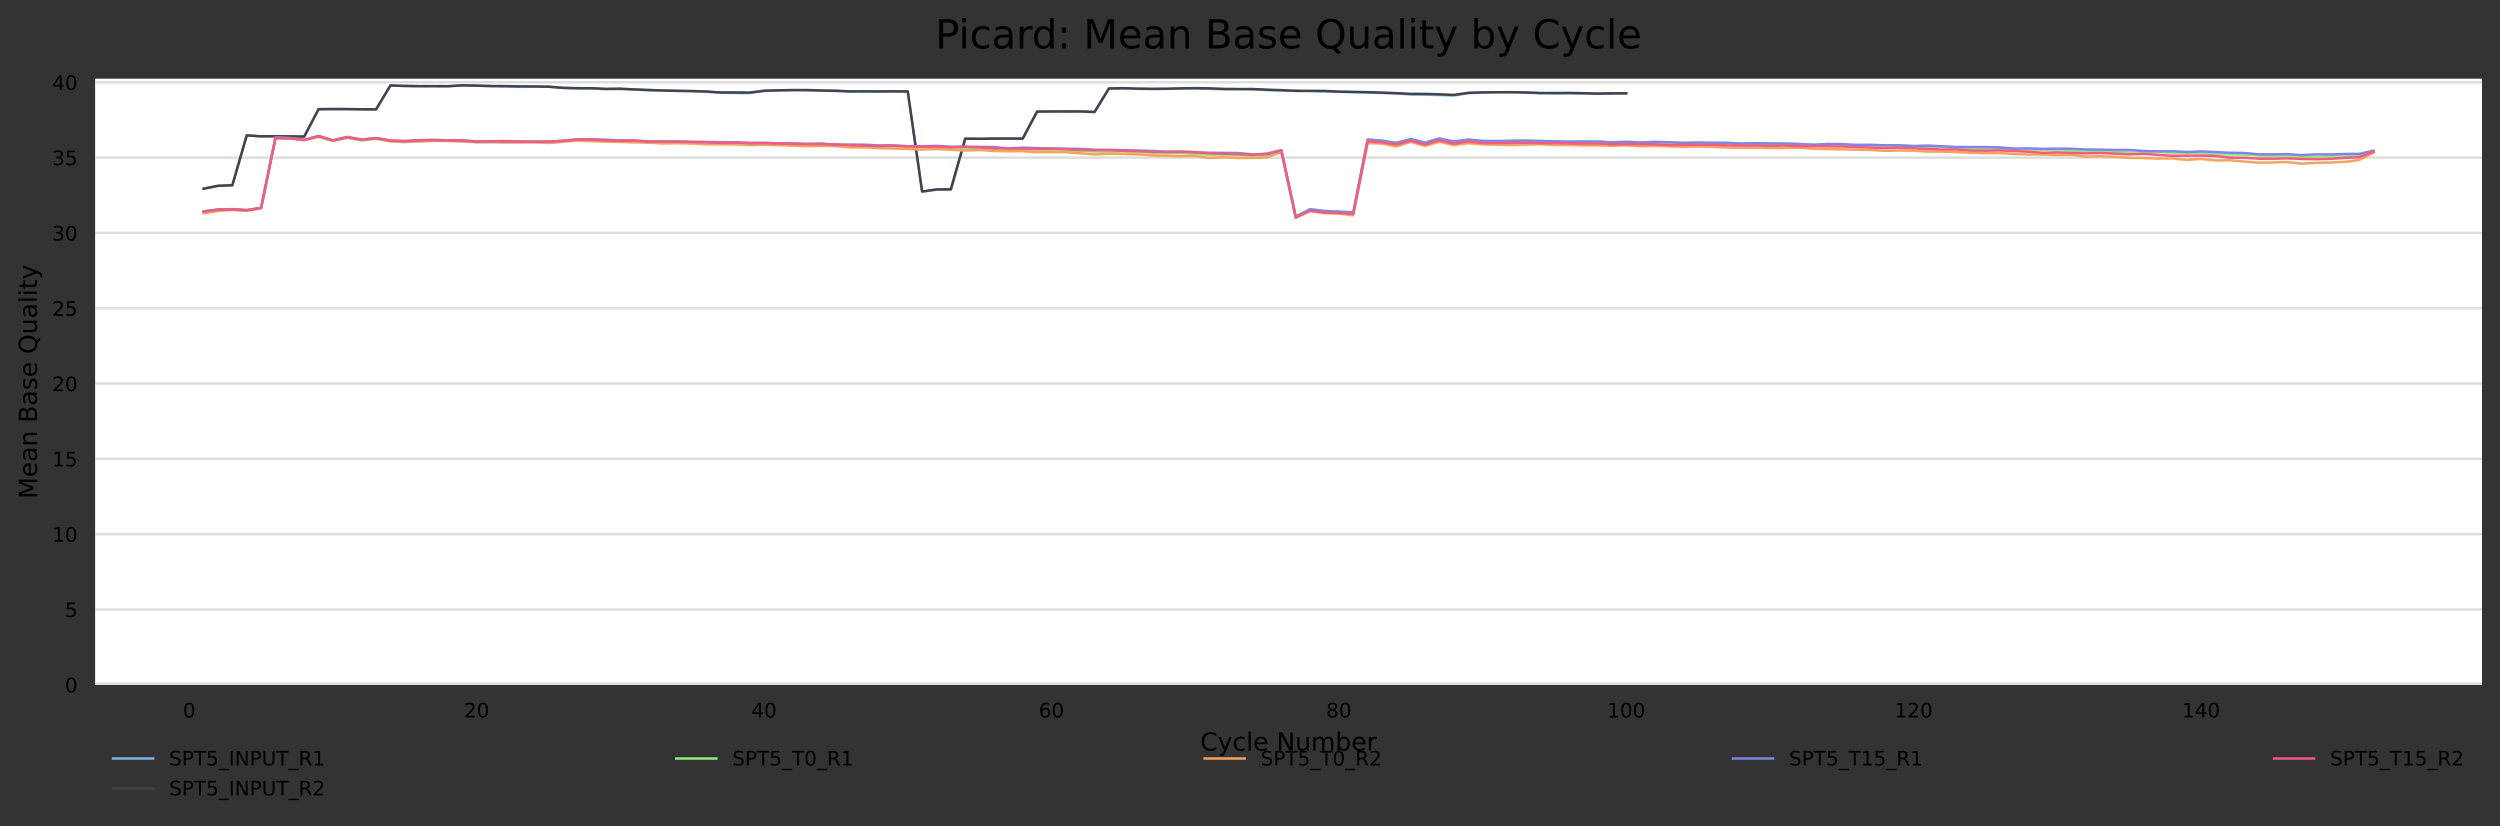 <?xml version="1.0" encoding="utf-8" standalone="no"?>
<!DOCTYPE svg PUBLIC "-//W3C//DTD SVG 1.1//EN"
  "http://www.w3.org/Graphics/SVG/1.1/DTD/svg11.dtd">
<!-- Created with matplotlib (https://matplotlib.org/) -->
<svg height="330.542pt" version="1.1" viewBox="0 0 1000.318 330.542" width="1000.318pt" xmlns="http://www.w3.org/2000/svg" xmlns:xlink="http://www.w3.org/1999/xlink">
 <rect x="0" y="0" width="1000.318" height="330.542" fill="#333333" stroke="none"/>
 <defs>
  <style type="text/css">*{stroke-linecap:butt;stroke-linejoin:round;}</style>
 </defs>
 <g id="figure_1">
  <g id="axes_1">
   <g id="patch_1">
    <path d="M 38.058 273.99 
L 993.118 273.99 
L 993.118 31.483 
L 38.058 31.483 
z
" style="fill:#ffffff;"/>
   </g>
   <g id="matplotlib.axis_1">
    <g id="xtick_1">
     <g id="text_1">
      <!-- 0 -->
      <g transform="translate(73.175 287.069)scale(0.08 -0.08)">
       <defs>
        <path d="M 31.781 66.406 
Q 24.172 66.406 20.328 58.906 
Q 16.5 51.422 16.5 36.375 
Q 16.5 21.391 20.328 13.891 
Q 24.172 6.391 31.781 6.391 
Q 39.453 6.391 43.281 13.891 
Q 47.125 21.391 47.125 36.375 
Q 47.125 51.422 43.281 58.906 
Q 39.453 66.406 31.781 66.406 
z
M 31.781 74.219 
Q 44.047 74.219 50.516 64.516 
Q 56.984 54.828 56.984 36.375 
Q 56.984 17.969 50.516 8.266 
Q 44.047 -1.422 31.781 -1.422 
Q 19.531 -1.422 13.062 8.266 
Q 6.594 17.969 6.594 36.375 
Q 6.594 54.828 13.062 64.516 
Q 19.531 74.219 31.781 74.219 
z
" id="DejaVuSans-48"/>
       </defs>
       <use xlink:href="#DejaVuSans-48"/>
      </g>
     </g>
    </g>
    <g id="xtick_2">
     <g id="text_2">
      <!-- 20 -->
      <g transform="translate(185.628 287.069)scale(0.08 -0.08)">
       <defs>
        <path d="M 19.188 8.297 
L 53.609 8.297 
L 53.609 0 
L 7.328 0 
L 7.328 8.297 
Q 12.938 14.109 22.625 23.891 
Q 32.328 33.688 34.812 36.531 
Q 39.547 41.844 41.422 45.531 
Q 43.312 49.219 43.312 52.781 
Q 43.312 58.594 39.234 62.25 
Q 35.156 65.922 28.609 65.922 
Q 23.969 65.922 18.812 64.312 
Q 13.672 62.703 7.812 59.422 
L 7.812 69.391 
Q 13.766 71.781 18.938 73 
Q 24.125 74.219 28.422 74.219 
Q 39.75 74.219 46.484 68.547 
Q 53.219 62.891 53.219 53.422 
Q 53.219 48.922 51.531 44.891 
Q 49.859 40.875 45.406 35.406 
Q 44.188 33.984 37.641 27.219 
Q 31.109 20.453 19.188 8.297 
z
" id="DejaVuSans-50"/>
       </defs>
       <use xlink:href="#DejaVuSans-50"/>
       <use x="63.623" xlink:href="#DejaVuSans-48"/>
      </g>
     </g>
    </g>
    <g id="xtick_3">
     <g id="text_3">
      <!-- 40 -->
      <g transform="translate(300.626 287.069)scale(0.08 -0.08)">
       <defs>
        <path d="M 37.797 64.312 
L 12.891 25.391 
L 37.797 25.391 
z
M 35.203 72.906 
L 47.609 72.906 
L 47.609 25.391 
L 58.016 25.391 
L 58.016 17.188 
L 47.609 17.188 
L 47.609 0 
L 37.797 0 
L 37.797 17.188 
L 4.891 17.188 
L 4.891 26.703 
z
" id="DejaVuSans-52"/>
       </defs>
       <use xlink:href="#DejaVuSans-52"/>
       <use x="63.623" xlink:href="#DejaVuSans-48"/>
      </g>
     </g>
    </g>
    <g id="xtick_4">
     <g id="text_4">
      <!-- 60 -->
      <g transform="translate(415.625 287.069)scale(0.08 -0.08)">
       <defs>
        <path d="M 33.016 40.375 
Q 26.375 40.375 22.484 35.828 
Q 18.609 31.297 18.609 23.391 
Q 18.609 15.531 22.484 10.953 
Q 26.375 6.391 33.016 6.391 
Q 39.656 6.391 43.531 10.953 
Q 47.406 15.531 47.406 23.391 
Q 47.406 31.297 43.531 35.828 
Q 39.656 40.375 33.016 40.375 
z
M 52.594 71.297 
L 52.594 62.312 
Q 48.875 64.062 45.094 64.984 
Q 41.312 65.922 37.594 65.922 
Q 27.828 65.922 22.672 59.328 
Q 17.531 52.734 16.797 39.406 
Q 19.672 43.656 24.016 45.922 
Q 28.375 48.188 33.594 48.188 
Q 44.578 48.188 50.953 41.516 
Q 57.328 34.859 57.328 23.391 
Q 57.328 12.156 50.688 5.359 
Q 44.047 -1.422 33.016 -1.422 
Q 20.359 -1.422 13.672 8.266 
Q 6.984 17.969 6.984 36.375 
Q 6.984 53.656 15.188 63.938 
Q 23.391 74.219 37.203 74.219 
Q 40.922 74.219 44.703 73.484 
Q 48.484 72.75 52.594 71.297 
z
" id="DejaVuSans-54"/>
       </defs>
       <use xlink:href="#DejaVuSans-54"/>
       <use x="63.623" xlink:href="#DejaVuSans-48"/>
      </g>
     </g>
    </g>
    <g id="xtick_5">
     <g id="text_5">
      <!-- 80 -->
      <g transform="translate(530.623 287.069)scale(0.08 -0.08)">
       <defs>
        <path d="M 31.781 34.625 
Q 24.75 34.625 20.719 30.859 
Q 16.703 27.094 16.703 20.516 
Q 16.703 13.922 20.719 10.156 
Q 24.75 6.391 31.781 6.391 
Q 38.812 6.391 42.859 10.172 
Q 46.922 13.969 46.922 20.516 
Q 46.922 27.094 42.891 30.859 
Q 38.875 34.625 31.781 34.625 
z
M 21.922 38.812 
Q 15.578 40.375 12.031 44.719 
Q 8.5 49.078 8.5 55.328 
Q 8.5 64.062 14.719 69.141 
Q 20.953 74.219 31.781 74.219 
Q 42.672 74.219 48.875 69.141 
Q 55.078 64.062 55.078 55.328 
Q 55.078 49.078 51.531 44.719 
Q 48 40.375 41.703 38.812 
Q 48.828 37.156 52.797 32.312 
Q 56.781 27.484 56.781 20.516 
Q 56.781 9.906 50.312 4.234 
Q 43.844 -1.422 31.781 -1.422 
Q 19.734 -1.422 13.25 4.234 
Q 6.781 9.906 6.781 20.516 
Q 6.781 27.484 10.781 32.312 
Q 14.797 37.156 21.922 38.812 
z
M 18.312 54.391 
Q 18.312 48.734 21.844 45.562 
Q 25.391 42.391 31.781 42.391 
Q 38.141 42.391 41.719 45.562 
Q 45.312 48.734 45.312 54.391 
Q 45.312 60.062 41.719 63.234 
Q 38.141 66.406 31.781 66.406 
Q 25.391 66.406 21.844 63.234 
Q 18.312 60.062 18.312 54.391 
z
" id="DejaVuSans-56"/>
       </defs>
       <use xlink:href="#DejaVuSans-56"/>
       <use x="63.623" xlink:href="#DejaVuSans-48"/>
      </g>
     </g>
    </g>
    <g id="xtick_6">
     <g id="text_6">
      <!-- 100 -->
      <g transform="translate(643.076 287.069)scale(0.08 -0.08)">
       <defs>
        <path d="M 12.406 8.297 
L 28.516 8.297 
L 28.516 63.922 
L 10.984 60.406 
L 10.984 69.391 
L 28.422 72.906 
L 38.281 72.906 
L 38.281 8.297 
L 54.391 8.297 
L 54.391 0 
L 12.406 0 
z
" id="DejaVuSans-49"/>
       </defs>
       <use xlink:href="#DejaVuSans-49"/>
       <use x="63.623" xlink:href="#DejaVuSans-48"/>
       <use x="127.246" xlink:href="#DejaVuSans-48"/>
      </g>
     </g>
    </g>
    <g id="xtick_7">
     <g id="text_7">
      <!-- 120 -->
      <g transform="translate(758.074 287.069)scale(0.08 -0.08)">
       <use xlink:href="#DejaVuSans-49"/>
       <use x="63.623" xlink:href="#DejaVuSans-50"/>
       <use x="127.246" xlink:href="#DejaVuSans-48"/>
      </g>
     </g>
    </g>
    <g id="xtick_8">
     <g id="text_8">
      <!-- 140 -->
      <g transform="translate(873.072 287.069)scale(0.08 -0.08)">
       <use xlink:href="#DejaVuSans-49"/>
       <use x="63.623" xlink:href="#DejaVuSans-52"/>
       <use x="127.246" xlink:href="#DejaVuSans-48"/>
      </g>
     </g>
    </g>
    <g id="text_9">
     <!-- Cycle Number -->
     <g transform="translate(480.248 300.331)scale(0.1 -0.1)">
      <defs>
       <path d="M 64.406 67.281 
L 64.406 56.891 
Q 59.422 61.531 53.781 63.812 
Q 48.141 66.109 41.797 66.109 
Q 29.297 66.109 22.656 58.469 
Q 16.016 50.828 16.016 36.375 
Q 16.016 21.969 22.656 14.328 
Q 29.297 6.688 41.797 6.688 
Q 48.141 6.688 53.781 8.984 
Q 59.422 11.281 64.406 15.922 
L 64.406 5.609 
Q 59.234 2.094 53.438 0.328 
Q 47.656 -1.422 41.219 -1.422 
Q 24.656 -1.422 15.125 8.703 
Q 5.609 18.844 5.609 36.375 
Q 5.609 53.953 15.125 64.078 
Q 24.656 74.219 41.219 74.219 
Q 47.75 74.219 53.531 72.484 
Q 59.328 70.75 64.406 67.281 
z
" id="DejaVuSans-67"/>
       <path d="M 32.172 -5.078 
Q 28.375 -14.844 24.75 -17.812 
Q 21.141 -20.797 15.094 -20.797 
L 7.906 -20.797 
L 7.906 -13.281 
L 13.188 -13.281 
Q 16.891 -13.281 18.938 -11.516 
Q 21 -9.766 23.484 -3.219 
L 25.094 0.875 
L 2.984 54.688 
L 12.5 54.688 
L 29.594 11.922 
L 46.688 54.688 
L 56.203 54.688 
z
" id="DejaVuSans-121"/>
       <path d="M 48.781 52.594 
L 48.781 44.188 
Q 44.969 46.297 41.141 47.344 
Q 37.312 48.391 33.406 48.391 
Q 24.656 48.391 19.812 42.844 
Q 14.984 37.312 14.984 27.297 
Q 14.984 17.281 19.812 11.734 
Q 24.656 6.203 33.406 6.203 
Q 37.312 6.203 41.141 7.25 
Q 44.969 8.297 48.781 10.406 
L 48.781 2.094 
Q 45.016 0.344 40.984 -0.531 
Q 36.969 -1.422 32.422 -1.422 
Q 20.062 -1.422 12.781 6.344 
Q 5.516 14.109 5.516 27.297 
Q 5.516 40.672 12.859 48.328 
Q 20.219 56 33.016 56 
Q 37.156 56 41.109 55.141 
Q 45.062 54.297 48.781 52.594 
z
" id="DejaVuSans-99"/>
       <path d="M 9.422 75.984 
L 18.406 75.984 
L 18.406 0 
L 9.422 0 
z
" id="DejaVuSans-108"/>
       <path d="M 56.203 29.594 
L 56.203 25.203 
L 14.891 25.203 
Q 15.484 15.922 20.484 11.062 
Q 25.484 6.203 34.422 6.203 
Q 39.594 6.203 44.453 7.469 
Q 49.312 8.734 54.109 11.281 
L 54.109 2.781 
Q 49.266 0.734 44.188 -0.344 
Q 39.109 -1.422 33.891 -1.422 
Q 20.797 -1.422 13.156 6.188 
Q 5.516 13.812 5.516 26.812 
Q 5.516 40.234 12.766 48.109 
Q 20.016 56 32.328 56 
Q 43.359 56 49.781 48.891 
Q 56.203 41.797 56.203 29.594 
z
M 47.219 32.234 
Q 47.125 39.594 43.094 43.984 
Q 39.062 48.391 32.422 48.391 
Q 24.906 48.391 20.391 44.141 
Q 15.875 39.891 15.188 32.172 
z
" id="DejaVuSans-101"/>
       <path id="DejaVuSans-32"/>
       <path d="M 9.812 72.906 
L 23.094 72.906 
L 55.422 11.922 
L 55.422 72.906 
L 64.984 72.906 
L 64.984 0 
L 51.703 0 
L 19.391 60.984 
L 19.391 0 
L 9.812 0 
z
" id="DejaVuSans-78"/>
       <path d="M 8.5 21.578 
L 8.5 54.688 
L 17.484 54.688 
L 17.484 21.922 
Q 17.484 14.156 20.5 10.266 
Q 23.531 6.391 29.594 6.391 
Q 36.859 6.391 41.078 11.031 
Q 45.312 15.672 45.312 23.688 
L 45.312 54.688 
L 54.297 54.688 
L 54.297 0 
L 45.312 0 
L 45.312 8.406 
Q 42.047 3.422 37.719 1 
Q 33.406 -1.422 27.688 -1.422 
Q 18.266 -1.422 13.375 4.438 
Q 8.5 10.297 8.5 21.578 
z
M 31.109 56 
z
" id="DejaVuSans-117"/>
       <path d="M 52 44.188 
Q 55.375 50.25 60.062 53.125 
Q 64.75 56 71.094 56 
Q 79.641 56 84.281 50.016 
Q 88.922 44.047 88.922 33.016 
L 88.922 0 
L 79.891 0 
L 79.891 32.719 
Q 79.891 40.578 77.094 44.375 
Q 74.312 48.188 68.609 48.188 
Q 61.625 48.188 57.562 43.547 
Q 53.516 38.922 53.516 30.906 
L 53.516 0 
L 44.484 0 
L 44.484 32.719 
Q 44.484 40.625 41.703 44.406 
Q 38.922 48.188 33.109 48.188 
Q 26.219 48.188 22.156 43.531 
Q 18.109 38.875 18.109 30.906 
L 18.109 0 
L 9.078 0 
L 9.078 54.688 
L 18.109 54.688 
L 18.109 46.188 
Q 21.188 51.219 25.484 53.609 
Q 29.781 56 35.688 56 
Q 41.656 56 45.828 52.969 
Q 50 49.953 52 44.188 
z
" id="DejaVuSans-109"/>
       <path d="M 48.688 27.297 
Q 48.688 37.203 44.609 42.844 
Q 40.531 48.484 33.406 48.484 
Q 26.266 48.484 22.188 42.844 
Q 18.109 37.203 18.109 27.297 
Q 18.109 17.391 22.188 11.75 
Q 26.266 6.109 33.406 6.109 
Q 40.531 6.109 44.609 11.75 
Q 48.688 17.391 48.688 27.297 
z
M 18.109 46.391 
Q 20.953 51.266 25.266 53.625 
Q 29.594 56 35.594 56 
Q 45.562 56 51.781 48.094 
Q 58.016 40.188 58.016 27.297 
Q 58.016 14.406 51.781 6.484 
Q 45.562 -1.422 35.594 -1.422 
Q 29.594 -1.422 25.266 0.953 
Q 20.953 3.328 18.109 8.203 
L 18.109 0 
L 9.078 0 
L 9.078 75.984 
L 18.109 75.984 
z
" id="DejaVuSans-98"/>
       <path d="M 41.109 46.297 
Q 39.594 47.172 37.812 47.578 
Q 36.031 48 33.891 48 
Q 26.266 48 22.188 43.047 
Q 18.109 38.094 18.109 28.812 
L 18.109 0 
L 9.078 0 
L 9.078 54.688 
L 18.109 54.688 
L 18.109 46.188 
Q 20.953 51.172 25.484 53.578 
Q 30.031 56 36.531 56 
Q 37.453 56 38.578 55.875 
Q 39.703 55.766 41.062 55.516 
z
" id="DejaVuSans-114"/>
      </defs>
      <use xlink:href="#DejaVuSans-67"/>
      <use x="69.824" xlink:href="#DejaVuSans-121"/>
      <use x="129.004" xlink:href="#DejaVuSans-99"/>
      <use x="183.984" xlink:href="#DejaVuSans-108"/>
      <use x="211.768" xlink:href="#DejaVuSans-101"/>
      <use x="273.291" xlink:href="#DejaVuSans-32"/>
      <use x="305.078" xlink:href="#DejaVuSans-78"/>
      <use x="379.883" xlink:href="#DejaVuSans-117"/>
      <use x="443.262" xlink:href="#DejaVuSans-109"/>
      <use x="540.674" xlink:href="#DejaVuSans-98"/>
      <use x="604.15" xlink:href="#DejaVuSans-101"/>
      <use x="665.674" xlink:href="#DejaVuSans-114"/>
     </g>
    </g>
   </g>
   <g id="matplotlib.axis_2">
    <g id="ytick_1">
     <g id="line2d_1">
      <path clip-path="url(#p40448da166)" d="M 38.058 273.99 
L 993.118 273.99 
" style="fill:none;stroke:#dedede;stroke-linecap:square;"/>
     </g>
     <g id="text_10">
      <!-- 0 -->
      <g transform="translate(25.968 277.029)scale(0.08 -0.08)">
       <use xlink:href="#DejaVuSans-48"/>
      </g>
     </g>
    </g>
    <g id="ytick_2">
     <g id="line2d_2">
      <path clip-path="url(#p40448da166)" d="M 38.058 243.857 
L 993.118 243.857 
" style="fill:none;stroke:#dedede;stroke-linecap:square;"/>
     </g>
     <g id="text_11">
      <!-- 5 -->
      <g transform="translate(25.968 246.896)scale(0.08 -0.08)">
       <defs>
        <path d="M 10.797 72.906 
L 49.516 72.906 
L 49.516 64.594 
L 19.828 64.594 
L 19.828 46.734 
Q 21.969 47.469 24.109 47.828 
Q 26.266 48.188 28.422 48.188 
Q 40.625 48.188 47.75 41.5 
Q 54.891 34.812 54.891 23.391 
Q 54.891 11.625 47.562 5.094 
Q 40.234 -1.422 26.906 -1.422 
Q 22.312 -1.422 17.547 -0.641 
Q 12.797 0.141 7.719 1.703 
L 7.719 11.625 
Q 12.109 9.234 16.797 8.062 
Q 21.484 6.891 26.703 6.891 
Q 35.156 6.891 40.078 11.328 
Q 45.016 15.766 45.016 23.391 
Q 45.016 31 40.078 35.438 
Q 35.156 39.891 26.703 39.891 
Q 22.75 39.891 18.812 39.016 
Q 14.891 38.141 10.797 36.281 
z
" id="DejaVuSans-53"/>
       </defs>
       <use xlink:href="#DejaVuSans-53"/>
      </g>
     </g>
    </g>
    <g id="ytick_3">
     <g id="line2d_3">
      <path clip-path="url(#p40448da166)" d="M 38.058 213.723 
L 993.118 213.723 
" style="fill:none;stroke:#dedede;stroke-linecap:square;"/>
     </g>
     <g id="text_12">
      <!-- 10 -->
      <g transform="translate(20.878 216.762)scale(0.08 -0.08)">
       <use xlink:href="#DejaVuSans-49"/>
       <use x="63.623" xlink:href="#DejaVuSans-48"/>
      </g>
     </g>
    </g>
    <g id="ytick_4">
     <g id="line2d_4">
      <path clip-path="url(#p40448da166)" d="M 38.058 183.59 
L 993.118 183.59 
" style="fill:none;stroke:#dedede;stroke-linecap:square;"/>
     </g>
     <g id="text_13">
      <!-- 15 -->
      <g transform="translate(20.878 186.629)scale(0.08 -0.08)">
       <use xlink:href="#DejaVuSans-49"/>
       <use x="63.623" xlink:href="#DejaVuSans-53"/>
      </g>
     </g>
    </g>
    <g id="ytick_5">
     <g id="line2d_5">
      <path clip-path="url(#p40448da166)" d="M 38.058 153.456 
L 993.118 153.456 
" style="fill:none;stroke:#dedede;stroke-linecap:square;"/>
     </g>
     <g id="text_14">
      <!-- 20 -->
      <g transform="translate(20.878 156.495)scale(0.08 -0.08)">
       <use xlink:href="#DejaVuSans-50"/>
       <use x="63.623" xlink:href="#DejaVuSans-48"/>
      </g>
     </g>
    </g>
    <g id="ytick_6">
     <g id="line2d_6">
      <path clip-path="url(#p40448da166)" d="M 38.058 123.323 
L 993.118 123.323 
" style="fill:none;stroke:#dedede;stroke-linecap:square;"/>
     </g>
     <g id="text_15">
      <!-- 25 -->
      <g transform="translate(20.878 126.362)scale(0.08 -0.08)">
       <use xlink:href="#DejaVuSans-50"/>
       <use x="63.623" xlink:href="#DejaVuSans-53"/>
      </g>
     </g>
    </g>
    <g id="ytick_7">
     <g id="line2d_7">
      <path clip-path="url(#p40448da166)" d="M 38.058 93.189 
L 993.118 93.189 
" style="fill:none;stroke:#dedede;stroke-linecap:square;"/>
     </g>
     <g id="text_16">
      <!-- 30 -->
      <g transform="translate(20.878 96.228)scale(0.08 -0.08)">
       <defs>
        <path d="M 40.578 39.312 
Q 47.656 37.797 51.625 33 
Q 55.609 28.219 55.609 21.188 
Q 55.609 10.406 48.188 4.484 
Q 40.766 -1.422 27.094 -1.422 
Q 22.516 -1.422 17.656 -0.516 
Q 12.797 0.391 7.625 2.203 
L 7.625 11.719 
Q 11.719 9.328 16.594 8.109 
Q 21.484 6.891 26.812 6.891 
Q 36.078 6.891 40.938 10.547 
Q 45.797 14.203 45.797 21.188 
Q 45.797 27.641 41.281 31.266 
Q 36.766 34.906 28.719 34.906 
L 20.219 34.906 
L 20.219 43.016 
L 29.109 43.016 
Q 36.375 43.016 40.234 45.922 
Q 44.094 48.828 44.094 54.297 
Q 44.094 59.906 40.109 62.906 
Q 36.141 65.922 28.719 65.922 
Q 24.656 65.922 20.016 65.031 
Q 15.375 64.156 9.812 62.312 
L 9.812 71.094 
Q 15.438 72.656 20.344 73.438 
Q 25.25 74.219 29.594 74.219 
Q 40.828 74.219 47.359 69.109 
Q 53.906 64.016 53.906 55.328 
Q 53.906 49.266 50.438 45.094 
Q 46.969 40.922 40.578 39.312 
z
" id="DejaVuSans-51"/>
       </defs>
       <use xlink:href="#DejaVuSans-51"/>
       <use x="63.623" xlink:href="#DejaVuSans-48"/>
      </g>
     </g>
    </g>
    <g id="ytick_8">
     <g id="line2d_8">
      <path clip-path="url(#p40448da166)" d="M 38.058 63.055 
L 993.118 63.055 
" style="fill:none;stroke:#dedede;stroke-linecap:square;"/>
     </g>
     <g id="text_17">
      <!-- 35 -->
      <g transform="translate(20.878 66.095)scale(0.08 -0.08)">
       <use xlink:href="#DejaVuSans-51"/>
       <use x="63.623" xlink:href="#DejaVuSans-53"/>
      </g>
     </g>
    </g>
    <g id="ytick_9">
     <g id="line2d_9">
      <path clip-path="url(#p40448da166)" d="M 38.058 32.922 
L 993.118 32.922 
" style="fill:none;stroke:#dedede;stroke-linecap:square;"/>
     </g>
     <g id="text_18">
      <!-- 40 -->
      <g transform="translate(20.878 35.961)scale(0.08 -0.08)">
       <use xlink:href="#DejaVuSans-52"/>
       <use x="63.623" xlink:href="#DejaVuSans-48"/>
      </g>
     </g>
    </g>
    <g id="text_19">
     <!-- Mean Base Quality -->
     <g transform="translate(14.798 199.58)rotate(-90)scale(0.1 -0.1)">
      <defs>
       <path d="M 9.812 72.906 
L 24.516 72.906 
L 43.109 23.297 
L 61.812 72.906 
L 76.516 72.906 
L 76.516 0 
L 66.891 0 
L 66.891 64.016 
L 48.094 14.016 
L 38.188 14.016 
L 19.391 64.016 
L 19.391 0 
L 9.812 0 
z
" id="DejaVuSans-77"/>
       <path d="M 34.281 27.484 
Q 23.391 27.484 19.188 25 
Q 14.984 22.516 14.984 16.5 
Q 14.984 11.719 18.141 8.906 
Q 21.297 6.109 26.703 6.109 
Q 34.188 6.109 38.703 11.406 
Q 43.219 16.703 43.219 25.484 
L 43.219 27.484 
z
M 52.203 31.203 
L 52.203 0 
L 43.219 0 
L 43.219 8.297 
Q 40.141 3.328 35.547 0.953 
Q 30.953 -1.422 24.312 -1.422 
Q 15.922 -1.422 10.953 3.297 
Q 6 8.016 6 15.922 
Q 6 25.141 12.172 29.828 
Q 18.359 34.516 30.609 34.516 
L 43.219 34.516 
L 43.219 35.406 
Q 43.219 41.609 39.141 45 
Q 35.062 48.391 27.688 48.391 
Q 23 48.391 18.547 47.266 
Q 14.109 46.141 10.016 43.891 
L 10.016 52.203 
Q 14.938 54.109 19.578 55.047 
Q 24.219 56 28.609 56 
Q 40.484 56 46.344 49.844 
Q 52.203 43.703 52.203 31.203 
z
" id="DejaVuSans-97"/>
       <path d="M 54.891 33.016 
L 54.891 0 
L 45.906 0 
L 45.906 32.719 
Q 45.906 40.484 42.875 44.328 
Q 39.844 48.188 33.797 48.188 
Q 26.516 48.188 22.312 43.547 
Q 18.109 38.922 18.109 30.906 
L 18.109 0 
L 9.078 0 
L 9.078 54.688 
L 18.109 54.688 
L 18.109 46.188 
Q 21.344 51.125 25.703 53.562 
Q 30.078 56 35.797 56 
Q 45.219 56 50.047 50.172 
Q 54.891 44.344 54.891 33.016 
z
" id="DejaVuSans-110"/>
       <path d="M 19.672 34.812 
L 19.672 8.109 
L 35.5 8.109 
Q 43.453 8.109 47.281 11.406 
Q 51.125 14.703 51.125 21.484 
Q 51.125 28.328 47.281 31.562 
Q 43.453 34.812 35.5 34.812 
z
M 19.672 64.797 
L 19.672 42.828 
L 34.281 42.828 
Q 41.5 42.828 45.031 45.531 
Q 48.578 48.25 48.578 53.812 
Q 48.578 59.328 45.031 62.062 
Q 41.5 64.797 34.281 64.797 
z
M 9.812 72.906 
L 35.016 72.906 
Q 46.297 72.906 52.391 68.219 
Q 58.5 63.531 58.5 54.891 
Q 58.5 48.188 55.375 44.234 
Q 52.25 40.281 46.188 39.312 
Q 53.469 37.75 57.5 32.781 
Q 61.531 27.828 61.531 20.406 
Q 61.531 10.641 54.891 5.312 
Q 48.25 0 35.984 0 
L 9.812 0 
z
" id="DejaVuSans-66"/>
       <path d="M 44.281 53.078 
L 44.281 44.578 
Q 40.484 46.531 36.375 47.5 
Q 32.281 48.484 27.875 48.484 
Q 21.188 48.484 17.844 46.438 
Q 14.5 44.391 14.5 40.281 
Q 14.5 37.156 16.891 35.375 
Q 19.281 33.594 26.516 31.984 
L 29.594 31.297 
Q 39.156 29.25 43.188 25.516 
Q 47.219 21.781 47.219 15.094 
Q 47.219 7.469 41.188 3.016 
Q 35.156 -1.422 24.609 -1.422 
Q 20.219 -1.422 15.453 -0.562 
Q 10.688 0.297 5.422 2 
L 5.422 11.281 
Q 10.406 8.688 15.234 7.391 
Q 20.062 6.109 24.812 6.109 
Q 31.156 6.109 34.562 8.281 
Q 37.984 10.453 37.984 14.406 
Q 37.984 18.062 35.516 20.016 
Q 33.062 21.969 24.703 23.781 
L 21.578 24.516 
Q 13.234 26.266 9.516 29.906 
Q 5.812 33.547 5.812 39.891 
Q 5.812 47.609 11.281 51.797 
Q 16.75 56 26.812 56 
Q 31.781 56 36.172 55.266 
Q 40.578 54.547 44.281 53.078 
z
" id="DejaVuSans-115"/>
       <path d="M 39.406 66.219 
Q 28.656 66.219 22.328 58.203 
Q 16.016 50.203 16.016 36.375 
Q 16.016 22.609 22.328 14.594 
Q 28.656 6.594 39.406 6.594 
Q 50.141 6.594 56.422 14.594 
Q 62.703 22.609 62.703 36.375 
Q 62.703 50.203 56.422 58.203 
Q 50.141 66.219 39.406 66.219 
z
M 53.219 1.312 
L 66.219 -12.891 
L 54.297 -12.891 
L 43.5 -1.219 
Q 41.891 -1.312 41.031 -1.359 
Q 40.188 -1.422 39.406 -1.422 
Q 24.031 -1.422 14.812 8.859 
Q 5.609 19.141 5.609 36.375 
Q 5.609 53.656 14.812 63.938 
Q 24.031 74.219 39.406 74.219 
Q 54.734 74.219 63.906 63.938 
Q 73.094 53.656 73.094 36.375 
Q 73.094 23.688 67.984 14.641 
Q 62.891 5.609 53.219 1.312 
z
" id="DejaVuSans-81"/>
       <path d="M 9.422 54.688 
L 18.406 54.688 
L 18.406 0 
L 9.422 0 
z
M 9.422 75.984 
L 18.406 75.984 
L 18.406 64.594 
L 9.422 64.594 
z
" id="DejaVuSans-105"/>
       <path d="M 18.312 70.219 
L 18.312 54.688 
L 36.812 54.688 
L 36.812 47.703 
L 18.312 47.703 
L 18.312 18.016 
Q 18.312 11.328 20.141 9.422 
Q 21.969 7.516 27.594 7.516 
L 36.812 7.516 
L 36.812 0 
L 27.594 0 
Q 17.188 0 13.234 3.875 
Q 9.281 7.766 9.281 18.016 
L 9.281 47.703 
L 2.688 47.703 
L 2.688 54.688 
L 9.281 54.688 
L 9.281 70.219 
z
" id="DejaVuSans-116"/>
      </defs>
      <use xlink:href="#DejaVuSans-77"/>
      <use x="86.279" xlink:href="#DejaVuSans-101"/>
      <use x="147.803" xlink:href="#DejaVuSans-97"/>
      <use x="209.082" xlink:href="#DejaVuSans-110"/>
      <use x="272.461" xlink:href="#DejaVuSans-32"/>
      <use x="304.248" xlink:href="#DejaVuSans-66"/>
      <use x="372.852" xlink:href="#DejaVuSans-97"/>
      <use x="434.131" xlink:href="#DejaVuSans-115"/>
      <use x="486.23" xlink:href="#DejaVuSans-101"/>
      <use x="547.754" xlink:href="#DejaVuSans-32"/>
      <use x="579.541" xlink:href="#DejaVuSans-81"/>
      <use x="658.252" xlink:href="#DejaVuSans-117"/>
      <use x="721.631" xlink:href="#DejaVuSans-97"/>
      <use x="782.91" xlink:href="#DejaVuSans-108"/>
      <use x="810.693" xlink:href="#DejaVuSans-105"/>
      <use x="838.477" xlink:href="#DejaVuSans-116"/>
      <use x="877.686" xlink:href="#DejaVuSans-121"/>
     </g>
    </g>
   </g>
   <g id="line2d_10">
    <path clip-path="url(#p40448da166)" d="M 81.47 75.413 
L 87.22 74.356 
L 92.97 74.13 
L 98.72 54.182 
L 104.47 54.562 
L 110.219 54.505 
L 115.969 54.561 
L 121.719 54.664 
L 127.469 43.716 
L 133.219 43.633 
L 138.969 43.655 
L 144.719 43.723 
L 150.469 43.811 
L 156.219 34.293 
L 161.969 34.34 
L 167.719 34.469 
L 173.468 34.529 
L 179.218 34.567 
L 184.968 34.2 
L 190.718 34.299 
L 196.468 34.493 
L 202.218 34.615 
L 207.968 34.756 
L 213.718 34.679 
L 219.468 34.672 
L 225.218 35.189 
L 230.968 35.413 
L 236.718 35.366 
L 242.467 35.684 
L 248.217 35.682 
L 253.967 35.783 
L 259.717 36.186 
L 265.467 36.193 
L 271.217 36.452 
L 276.967 36.402 
L 282.717 36.737 
L 288.467 37.131 
L 294.217 37.22 
L 299.967 37.262 
L 305.716 36.43 
L 311.466 36.224 
L 317.216 36.077 
L 322.966 36.147 
L 328.716 36.302 
L 334.466 36.451 
L 340.216 36.622 
L 345.966 36.599 
L 351.716 36.653 
L 357.466 36.546 
L 363.216 36.66 
L 368.965 76.702 
L 374.715 75.942 
L 380.465 75.867 
L 386.215 55.5 
L 391.965 55.505 
L 397.715 55.422 
L 403.465 55.472 
L 409.215 55.454 
L 414.965 44.612 
L 420.715 44.618 
L 426.465 44.657 
L 432.214 44.659 
L 437.964 44.846 
L 443.714 35.451 
L 449.464 35.427 
L 455.214 35.55 
L 460.964 35.611 
L 466.714 35.537 
L 472.464 35.438 
L 478.214 35.373 
L 483.964 35.569 
L 489.714 35.694 
L 495.463 35.699 
L 501.213 35.787 
L 506.963 36.039 
L 512.713 36.249 
L 518.463 36.331 
L 524.213 36.41 
L 529.963 36.547 
L 535.713 36.752 
L 541.463 36.914 
L 547.213 37.035 
L 552.963 37.205 
L 558.712 37.416 
L 564.462 37.802 
L 570.212 37.891 
L 575.962 38.035 
L 581.712 38.228 
L 587.462 37.276 
L 593.212 37.04 
L 598.962 36.908 
L 604.712 36.977 
L 610.462 37.072 
L 616.212 37.306 
L 621.961 37.353 
L 627.711 37.369 
L 633.461 37.399 
L 639.211 37.472 
L 644.961 37.483 
L 650.711 37.4 
" style="fill:none;stroke:#7cb5ec;stroke-linecap:square;"/>
   </g>
   <g id="line2d_11">
    <path clip-path="url(#p40448da166)" d="M 81.47 75.524 
L 87.22 74.348 
L 92.97 74.101 
L 98.72 54.183 
L 104.47 54.535 
L 110.219 54.493 
L 115.969 54.58 
L 121.719 54.654 
L 127.469 43.675 
L 133.219 43.632 
L 138.969 43.65 
L 144.719 43.737 
L 150.469 43.762 
L 156.219 34.196 
L 161.969 34.401 
L 167.719 34.475 
L 173.468 34.447 
L 179.218 34.486 
L 184.968 34.136 
L 190.718 34.264 
L 196.468 34.415 
L 202.218 34.45 
L 207.968 34.56 
L 213.718 34.594 
L 219.468 34.695 
L 225.218 35.14 
L 230.968 35.272 
L 236.718 35.311 
L 242.467 35.559 
L 248.217 35.464 
L 253.967 35.792 
L 259.717 35.999 
L 265.467 36.222 
L 271.217 36.323 
L 276.967 36.452 
L 282.717 36.625 
L 288.467 36.993 
L 294.217 37.004 
L 299.967 37.041 
L 305.716 36.292 
L 311.466 36.141 
L 317.216 36.034 
L 322.966 36.025 
L 328.716 36.21 
L 334.466 36.297 
L 340.216 36.579 
L 345.966 36.543 
L 351.716 36.588 
L 357.466 36.543 
L 363.216 36.58 
L 368.965 76.627 
L 374.715 75.793 
L 380.465 75.739 
L 386.215 55.485 
L 391.965 55.556 
L 397.715 55.46 
L 403.465 55.432 
L 409.215 55.462 
L 414.965 44.657 
L 420.715 44.582 
L 426.465 44.583 
L 432.214 44.558 
L 437.964 44.797 
L 443.714 35.382 
L 449.464 35.275 
L 455.214 35.476 
L 460.964 35.553 
L 466.714 35.515 
L 472.464 35.359 
L 478.214 35.263 
L 483.964 35.355 
L 489.714 35.581 
L 495.463 35.63 
L 501.213 35.615 
L 506.963 35.894 
L 512.713 36.063 
L 518.463 36.363 
L 524.213 36.376 
L 529.963 36.385 
L 535.713 36.656 
L 541.463 36.76 
L 547.213 36.874 
L 552.963 37.064 
L 558.712 37.273 
L 564.462 37.56 
L 570.212 37.571 
L 575.962 37.739 
L 581.712 37.975 
L 587.462 37.161 
L 593.212 36.96 
L 598.962 36.914 
L 604.712 36.882 
L 610.462 36.99 
L 616.212 37.21 
L 621.961 37.239 
L 627.711 37.183 
L 633.461 37.28 
L 639.211 37.46 
L 644.961 37.328 
L 650.711 37.32 
" style="fill:none;stroke:#434348;stroke-linecap:square;"/>
   </g>
   <g id="line2d_12">
    <path clip-path="url(#p40448da166)" d="M 81.47 84.572 
L 87.22 83.864 
L 92.97 83.914 
L 98.72 84.17 
L 104.47 83.221 
L 110.219 55.492 
L 115.969 55.46 
L 121.719 56.037 
L 127.469 54.792 
L 133.219 56.456 
L 138.969 55.153 
L 144.719 56.272 
L 150.469 55.509 
L 156.219 56.501 
L 161.969 56.633 
L 167.719 56.629 
L 173.468 56.158 
L 184.968 56.352 
L 190.718 56.883 
L 196.468 56.888 
L 202.218 56.724 
L 207.968 56.905 
L 213.718 56.802 
L 219.468 57.086 
L 225.218 56.414 
L 230.968 55.952 
L 265.467 56.918 
L 271.217 56.971 
L 288.467 57.447 
L 322.966 57.819 
L 340.216 58.324 
L 345.966 58.322 
L 351.716 58.716 
L 357.466 58.486 
L 368.965 58.994 
L 374.715 58.863 
L 380.465 59.379 
L 391.965 59.434 
L 403.465 59.973 
L 409.215 59.753 
L 414.965 59.761 
L 420.715 60.17 
L 426.465 60.296 
L 432.214 60.295 
L 437.964 60.671 
L 443.714 60.725 
L 449.464 60.589 
L 466.714 61.334 
L 472.464 61.274 
L 478.214 61.697 
L 489.714 62.127 
L 495.463 62.045 
L 501.213 62.523 
L 506.963 62.529 
L 512.713 60.332 
L 518.463 86.512 
L 524.213 83.726 
L 529.963 84.461 
L 535.713 84.674 
L 541.463 85.138 
L 547.213 56.057 
L 552.963 56.227 
L 558.712 57.025 
L 564.462 55.756 
L 570.212 57.014 
L 575.962 55.792 
L 581.712 56.899 
L 587.462 56.095 
L 593.212 56.632 
L 610.462 56.229 
L 616.212 56.448 
L 621.961 56.482 
L 627.711 56.639 
L 639.211 56.776 
L 644.961 56.895 
L 650.711 56.739 
L 656.461 56.957 
L 667.961 57.084 
L 679.461 57.18 
L 685.21 57.339 
L 690.96 57.2 
L 696.71 57.442 
L 702.46 57.489 
L 708.21 57.683 
L 713.96 57.422 
L 719.71 57.753 
L 725.46 57.733 
L 736.96 58.239 
L 754.209 58.145 
L 765.709 58.464 
L 771.459 58.854 
L 777.209 58.748 
L 782.959 59.207 
L 788.709 59.436 
L 794.459 59.53 
L 800.209 59.444 
L 811.708 59.876 
L 823.208 60.019 
L 834.708 60.63 
L 840.458 60.549 
L 857.708 61.204 
L 863.458 60.765 
L 869.208 61.161 
L 874.957 61.309 
L 880.707 61.31 
L 886.457 61.734 
L 897.957 61.902 
L 903.707 62.282 
L 909.457 62.392 
L 915.207 62.34 
L 920.957 62.714 
L 932.457 62.551 
L 938.206 62.59 
L 943.956 61.996 
L 949.706 60.806 
L 949.706 60.806 
" style="fill:none;stroke:#90ed7d;stroke-linecap:square;"/>
   </g>
   <g id="line2d_13">
    <path clip-path="url(#p40448da166)" d="M 81.47 85.341 
L 87.22 84.433 
L 92.97 84.026 
L 98.72 84.337 
L 104.47 83.357 
L 110.219 55.138 
L 115.969 55.315 
L 121.719 56.068 
L 127.469 54.697 
L 133.219 56.261 
L 138.969 55.107 
L 144.719 55.897 
L 150.469 55.427 
L 156.219 56.519 
L 161.969 56.868 
L 167.719 56.535 
L 173.468 56.412 
L 179.218 56.402 
L 190.718 56.88 
L 196.468 56.873 
L 202.218 57.062 
L 213.718 56.909 
L 219.468 57.242 
L 230.968 56.214 
L 236.718 56.51 
L 259.717 57.119 
L 265.467 57.428 
L 271.217 57.31 
L 276.967 57.445 
L 282.717 57.753 
L 294.217 57.783 
L 299.967 58.096 
L 305.716 57.894 
L 317.216 58.297 
L 322.966 58.507 
L 328.716 58.375 
L 334.466 58.501 
L 340.216 58.987 
L 345.966 58.943 
L 351.716 59.284 
L 363.216 59.608 
L 368.965 59.866 
L 374.715 59.627 
L 386.215 60.23 
L 391.965 60.047 
L 397.715 60.393 
L 403.465 60.566 
L 409.215 60.472 
L 414.965 60.89 
L 426.465 60.881 
L 437.964 61.781 
L 443.714 61.538 
L 449.464 61.57 
L 455.214 61.767 
L 460.964 62.163 
L 472.464 62.497 
L 478.214 62.432 
L 483.964 63.198 
L 489.714 62.946 
L 495.463 63.219 
L 501.213 63.207 
L 506.963 63.026 
L 512.713 60.796 
L 518.463 87.199 
L 524.213 84.314 
L 529.963 85.286 
L 535.713 85.478 
L 541.463 86.158 
L 547.213 57.318 
L 552.963 57.398 
L 558.712 58.619 
L 564.462 56.76 
L 570.212 58.394 
L 575.962 56.682 
L 581.712 58.07 
L 587.462 57.282 
L 593.212 57.774 
L 604.712 58.03 
L 616.212 57.688 
L 621.961 58.034 
L 627.711 57.965 
L 633.461 58.183 
L 639.211 58.192 
L 644.961 58.342 
L 650.711 58.166 
L 656.461 58.524 
L 662.211 58.411 
L 673.711 58.714 
L 679.461 58.59 
L 685.21 58.732 
L 690.96 59.043 
L 708.21 59.189 
L 713.96 59.238 
L 719.71 59.104 
L 725.46 59.519 
L 748.459 60.029 
L 754.209 60.358 
L 759.959 60.227 
L 765.709 60.29 
L 771.459 60.659 
L 777.209 60.68 
L 794.459 61.318 
L 800.209 61.235 
L 805.959 61.621 
L 811.708 61.823 
L 817.458 61.818 
L 823.208 62.028 
L 828.958 61.982 
L 834.708 62.67 
L 840.458 62.499 
L 846.208 62.727 
L 851.958 63.171 
L 857.708 63.241 
L 863.458 63.44 
L 869.208 63.388 
L 874.957 63.994 
L 880.707 63.587 
L 886.457 64.206 
L 892.207 64.125 
L 903.707 65.107 
L 915.207 64.869 
L 920.957 65.493 
L 926.707 65.134 
L 932.457 65.027 
L 938.206 64.767 
L 943.956 64.027 
L 949.706 61.115 
L 949.706 61.115 
" style="fill:none;stroke:#f7a35c;stroke-linecap:square;"/>
   </g>
   <g id="line2d_14">
    <path clip-path="url(#p40448da166)" d="M 81.47 84.538 
L 87.22 83.899 
L 92.97 83.661 
L 98.72 84.019 
L 104.47 83.141 
L 110.219 54.947 
L 115.969 55.192 
L 121.719 55.956 
L 127.469 54.429 
L 133.219 56.172 
L 138.969 54.924 
L 144.719 55.856 
L 150.469 55.239 
L 156.219 56.176 
L 161.969 56.527 
L 167.719 56.132 
L 173.468 56.005 
L 184.968 56.303 
L 190.718 56.501 
L 219.468 56.734 
L 230.968 55.801 
L 236.718 55.781 
L 242.467 55.889 
L 248.217 56.199 
L 253.967 56.234 
L 259.717 56.669 
L 271.217 56.587 
L 276.967 56.742 
L 294.217 56.927 
L 299.967 57.319 
L 305.716 57.137 
L 311.466 57.377 
L 317.216 57.357 
L 322.966 57.587 
L 328.716 57.41 
L 334.466 58.008 
L 340.216 57.846 
L 345.966 57.889 
L 351.716 58.189 
L 357.466 58.171 
L 363.216 58.526 
L 368.965 58.539 
L 374.715 58.383 
L 380.465 58.691 
L 397.715 58.829 
L 403.465 59.398 
L 409.215 59.089 
L 420.715 59.423 
L 432.214 59.57 
L 437.964 59.909 
L 449.464 60.077 
L 460.964 60.387 
L 466.714 60.715 
L 472.464 60.614 
L 478.214 60.941 
L 483.964 61.127 
L 495.463 61.231 
L 501.213 61.781 
L 506.963 61.741 
L 512.713 60.171 
L 518.463 86.714 
L 524.213 83.733 
L 529.963 84.402 
L 535.713 84.728 
L 541.463 84.909 
L 547.213 55.788 
L 552.963 56.271 
L 558.712 57.236 
L 564.462 55.598 
L 570.212 57.088 
L 575.962 55.372 
L 581.712 56.598 
L 587.462 55.826 
L 593.212 56.369 
L 598.962 56.437 
L 610.462 56.266 
L 627.711 56.707 
L 633.461 56.602 
L 639.211 56.631 
L 644.961 56.949 
L 650.711 56.767 
L 656.461 56.979 
L 662.211 56.766 
L 667.961 56.915 
L 673.711 57.187 
L 679.461 57.037 
L 690.96 57.145 
L 696.71 57.421 
L 702.46 57.307 
L 719.71 57.548 
L 725.46 57.951 
L 731.21 57.615 
L 736.96 57.664 
L 742.71 57.973 
L 748.459 57.92 
L 754.209 58.148 
L 759.959 58.138 
L 765.709 58.426 
L 771.459 58.261 
L 782.959 58.821 
L 794.459 58.836 
L 800.209 58.984 
L 805.959 59.447 
L 811.708 59.383 
L 817.458 59.579 
L 823.208 59.474 
L 828.958 59.532 
L 834.708 59.821 
L 840.458 59.861 
L 846.208 60.015 
L 851.958 59.996 
L 857.708 60.41 
L 863.458 60.556 
L 869.208 60.516 
L 874.957 60.827 
L 880.707 60.575 
L 892.207 61.129 
L 897.957 61.204 
L 903.707 61.754 
L 909.457 61.764 
L 915.207 61.654 
L 920.957 62.063 
L 926.707 61.76 
L 932.457 61.795 
L 938.206 61.609 
L 943.956 61.567 
L 949.706 60.275 
L 949.706 60.275 
" style="fill:none;stroke:#8085e9;stroke-linecap:square;"/>
   </g>
   <g id="line2d_15">
    <path clip-path="url(#p40448da166)" d="M 81.47 84.751 
L 87.22 83.815 
L 92.97 83.818 
L 98.72 84.128 
L 104.47 83.224 
L 110.219 55.293 
L 115.969 55.349 
L 121.719 56.035 
L 127.469 54.415 
L 133.219 56.164 
L 138.969 54.762 
L 144.719 55.894 
L 150.469 55.284 
L 156.219 56.31 
L 161.969 56.399 
L 167.719 56.083 
L 173.468 55.988 
L 179.218 56.116 
L 184.968 56.079 
L 190.718 56.736 
L 196.468 56.532 
L 202.218 56.454 
L 213.718 56.765 
L 225.218 56.4 
L 230.968 55.828 
L 236.718 55.818 
L 242.467 56.191 
L 248.217 56.3 
L 253.967 56.285 
L 259.717 56.575 
L 282.717 56.898 
L 288.467 57.166 
L 294.217 57.027 
L 305.716 57.257 
L 311.466 57.328 
L 317.216 57.578 
L 334.466 57.749 
L 340.216 58.069 
L 351.716 58.431 
L 357.466 58.349 
L 368.965 58.692 
L 374.715 58.663 
L 380.465 58.91 
L 386.215 58.761 
L 391.965 58.917 
L 397.715 59.338 
L 409.215 59.451 
L 414.965 59.642 
L 420.715 59.456 
L 426.465 59.686 
L 432.214 60.044 
L 437.964 60.1 
L 443.714 60.032 
L 449.464 60.333 
L 455.214 60.455 
L 460.964 60.794 
L 478.214 60.844 
L 483.964 61.387 
L 489.714 61.478 
L 501.213 61.922 
L 506.963 61.448 
L 512.713 60.116 
L 518.463 86.986 
L 524.213 84.401 
L 529.963 85.044 
L 535.713 85.208 
L 541.463 85.632 
L 547.213 56.526 
L 552.963 56.942 
L 558.712 57.845 
L 564.462 56.335 
L 570.212 57.812 
L 575.962 56.149 
L 581.712 57.496 
L 587.462 56.587 
L 593.212 57.273 
L 610.462 57.099 
L 616.212 57.287 
L 621.961 57.235 
L 633.461 57.445 
L 639.211 57.414 
L 644.961 57.731 
L 656.461 57.687 
L 662.211 57.752 
L 667.961 58.013 
L 685.21 57.902 
L 690.96 58.165 
L 702.46 58.212 
L 708.21 58.334 
L 713.96 58.241 
L 719.71 58.503 
L 731.21 58.555 
L 736.96 58.62 
L 748.459 59.048 
L 754.209 59.224 
L 759.959 59.07 
L 777.209 59.834 
L 782.959 59.815 
L 788.709 60.25 
L 794.459 60.285 
L 800.209 60.184 
L 811.708 60.716 
L 817.458 61.139 
L 823.208 60.988 
L 834.708 61.363 
L 840.458 61.196 
L 851.958 61.768 
L 857.708 61.574 
L 869.208 62.339 
L 880.707 62.237 
L 886.457 62.393 
L 892.207 63.076 
L 897.957 63.138 
L 903.707 63.488 
L 909.457 63.49 
L 915.207 63.368 
L 920.957 63.591 
L 926.707 63.681 
L 932.457 63.533 
L 943.956 62.855 
L 949.706 60.698 
L 949.706 60.698 
" style="fill:none;stroke:#f15c80;stroke-linecap:square;"/>
   </g>
   <g id="line2d_16">
    <path clip-path="url(#p40448da166)" d="M 38.058 273.99 
L 993.118 273.99 
" style="fill:none;stroke:#dedede;stroke-linecap:square;stroke-width:2;"/>
   </g>
   <g id="text_20">
    <!-- Picard: Mean Base Quality by Cycle -->
    <g transform="translate(374.242 19.358)scale(0.16 -0.16)">
     <defs>
      <path d="M 19.672 64.797 
L 19.672 37.406 
L 32.078 37.406 
Q 38.969 37.406 42.719 40.969 
Q 46.484 44.531 46.484 51.125 
Q 46.484 57.672 42.719 61.234 
Q 38.969 64.797 32.078 64.797 
z
M 9.812 72.906 
L 32.078 72.906 
Q 44.344 72.906 50.609 67.359 
Q 56.891 61.812 56.891 51.125 
Q 56.891 40.328 50.609 34.812 
Q 44.344 29.297 32.078 29.297 
L 19.672 29.297 
L 19.672 0 
L 9.812 0 
z
" id="DejaVuSans-80"/>
      <path d="M 45.406 46.391 
L 45.406 75.984 
L 54.391 75.984 
L 54.391 0 
L 45.406 0 
L 45.406 8.203 
Q 42.578 3.328 38.25 0.953 
Q 33.938 -1.422 27.875 -1.422 
Q 17.969 -1.422 11.734 6.484 
Q 5.516 14.406 5.516 27.297 
Q 5.516 40.188 11.734 48.094 
Q 17.969 56 27.875 56 
Q 33.938 56 38.25 53.625 
Q 42.578 51.266 45.406 46.391 
z
M 14.797 27.297 
Q 14.797 17.391 18.875 11.75 
Q 22.953 6.109 30.078 6.109 
Q 37.203 6.109 41.297 11.75 
Q 45.406 17.391 45.406 27.297 
Q 45.406 37.203 41.297 42.844 
Q 37.203 48.484 30.078 48.484 
Q 22.953 48.484 18.875 42.844 
Q 14.797 37.203 14.797 27.297 
z
" id="DejaVuSans-100"/>
      <path d="M 11.719 12.406 
L 22.016 12.406 
L 22.016 0 
L 11.719 0 
z
M 11.719 51.703 
L 22.016 51.703 
L 22.016 39.312 
L 11.719 39.312 
z
" id="DejaVuSans-58"/>
     </defs>
     <use xlink:href="#DejaVuSans-80"/>
     <use x="58.053" xlink:href="#DejaVuSans-105"/>
     <use x="85.836" xlink:href="#DejaVuSans-99"/>
     <use x="140.816" xlink:href="#DejaVuSans-97"/>
     <use x="202.096" xlink:href="#DejaVuSans-114"/>
     <use x="241.459" xlink:href="#DejaVuSans-100"/>
     <use x="304.936" xlink:href="#DejaVuSans-58"/>
     <use x="338.627" xlink:href="#DejaVuSans-32"/>
     <use x="370.414" xlink:href="#DejaVuSans-77"/>
     <use x="456.693" xlink:href="#DejaVuSans-101"/>
     <use x="518.217" xlink:href="#DejaVuSans-97"/>
     <use x="579.496" xlink:href="#DejaVuSans-110"/>
     <use x="642.875" xlink:href="#DejaVuSans-32"/>
     <use x="674.662" xlink:href="#DejaVuSans-66"/>
     <use x="743.266" xlink:href="#DejaVuSans-97"/>
     <use x="804.545" xlink:href="#DejaVuSans-115"/>
     <use x="856.645" xlink:href="#DejaVuSans-101"/>
     <use x="918.168" xlink:href="#DejaVuSans-32"/>
     <use x="949.955" xlink:href="#DejaVuSans-81"/>
     <use x="1028.666" xlink:href="#DejaVuSans-117"/>
     <use x="1092.045" xlink:href="#DejaVuSans-97"/>
     <use x="1153.324" xlink:href="#DejaVuSans-108"/>
     <use x="1181.107" xlink:href="#DejaVuSans-105"/>
     <use x="1208.891" xlink:href="#DejaVuSans-116"/>
     <use x="1248.1" xlink:href="#DejaVuSans-121"/>
     <use x="1307.279" xlink:href="#DejaVuSans-32"/>
     <use x="1339.066" xlink:href="#DejaVuSans-98"/>
     <use x="1402.543" xlink:href="#DejaVuSans-121"/>
     <use x="1461.723" xlink:href="#DejaVuSans-32"/>
     <use x="1493.51" xlink:href="#DejaVuSans-67"/>
     <use x="1563.334" xlink:href="#DejaVuSans-121"/>
     <use x="1622.514" xlink:href="#DejaVuSans-99"/>
     <use x="1677.494" xlink:href="#DejaVuSans-108"/>
     <use x="1705.277" xlink:href="#DejaVuSans-101"/>
    </g>
   </g>
   <g id="legend_1">
    <g id="line2d_17">
     <path d="M 45.258 303.49 
L 61.258 303.49 
" style="fill:none;stroke:#7cb5ec;stroke-linecap:square;"/>
    </g>
    <g id="line2d_18"/>
    <g id="text_21">
     <!-- SPT5_INPUT_R1 -->
     <g transform="translate(67.658 306.29)scale(0.08 -0.08)">
      <defs>
       <path d="M 53.516 70.516 
L 53.516 60.891 
Q 47.906 63.578 42.922 64.891 
Q 37.938 66.219 33.297 66.219 
Q 25.25 66.219 20.875 63.094 
Q 16.5 59.969 16.5 54.203 
Q 16.5 49.359 19.406 46.891 
Q 22.312 44.438 30.422 42.922 
L 36.375 41.703 
Q 47.406 39.594 52.656 34.297 
Q 57.906 29 57.906 20.125 
Q 57.906 9.516 50.797 4.047 
Q 43.703 -1.422 29.984 -1.422 
Q 24.812 -1.422 18.969 -0.25 
Q 13.141 0.922 6.891 3.219 
L 6.891 13.375 
Q 12.891 10.016 18.656 8.297 
Q 24.422 6.594 29.984 6.594 
Q 38.422 6.594 43.016 9.906 
Q 47.609 13.234 47.609 19.391 
Q 47.609 24.75 44.312 27.781 
Q 41.016 30.812 33.5 32.328 
L 27.484 33.5 
Q 16.453 35.688 11.516 40.375 
Q 6.594 45.062 6.594 53.422 
Q 6.594 63.094 13.406 68.656 
Q 20.219 74.219 32.172 74.219 
Q 37.312 74.219 42.625 73.281 
Q 47.953 72.359 53.516 70.516 
z
" id="DejaVuSans-83"/>
       <path d="M -0.297 72.906 
L 61.375 72.906 
L 61.375 64.594 
L 35.5 64.594 
L 35.5 0 
L 25.594 0 
L 25.594 64.594 
L -0.297 64.594 
z
" id="DejaVuSans-84"/>
       <path d="M 50.984 -16.609 
L 50.984 -23.578 
L -0.984 -23.578 
L -0.984 -16.609 
z
" id="DejaVuSans-95"/>
       <path d="M 9.812 72.906 
L 19.672 72.906 
L 19.672 0 
L 9.812 0 
z
" id="DejaVuSans-73"/>
       <path d="M 8.688 72.906 
L 18.609 72.906 
L 18.609 28.609 
Q 18.609 16.891 22.844 11.734 
Q 27.094 6.594 36.625 6.594 
Q 46.094 6.594 50.344 11.734 
Q 54.594 16.891 54.594 28.609 
L 54.594 72.906 
L 64.5 72.906 
L 64.5 27.391 
Q 64.5 13.141 57.438 5.859 
Q 50.391 -1.422 36.625 -1.422 
Q 22.797 -1.422 15.734 5.859 
Q 8.688 13.141 8.688 27.391 
z
" id="DejaVuSans-85"/>
       <path d="M 44.391 34.188 
Q 47.562 33.109 50.562 29.594 
Q 53.562 26.078 56.594 19.922 
L 66.609 0 
L 56 0 
L 46.688 18.703 
Q 43.062 26.031 39.672 28.422 
Q 36.281 30.812 30.422 30.812 
L 19.672 30.812 
L 19.672 0 
L 9.812 0 
L 9.812 72.906 
L 32.078 72.906 
Q 44.578 72.906 50.734 67.672 
Q 56.891 62.453 56.891 51.906 
Q 56.891 45.016 53.688 40.469 
Q 50.484 35.938 44.391 34.188 
z
M 19.672 64.797 
L 19.672 38.922 
L 32.078 38.922 
Q 39.203 38.922 42.844 42.219 
Q 46.484 45.516 46.484 51.906 
Q 46.484 58.297 42.844 61.547 
Q 39.203 64.797 32.078 64.797 
z
" id="DejaVuSans-82"/>
      </defs>
      <use xlink:href="#DejaVuSans-83"/>
      <use x="63.477" xlink:href="#DejaVuSans-80"/>
      <use x="123.779" xlink:href="#DejaVuSans-84"/>
      <use x="184.863" xlink:href="#DejaVuSans-53"/>
      <use x="248.486" xlink:href="#DejaVuSans-95"/>
      <use x="298.486" xlink:href="#DejaVuSans-73"/>
      <use x="327.979" xlink:href="#DejaVuSans-78"/>
      <use x="402.783" xlink:href="#DejaVuSans-80"/>
      <use x="463.086" xlink:href="#DejaVuSans-85"/>
      <use x="536.279" xlink:href="#DejaVuSans-84"/>
      <use x="597.363" xlink:href="#DejaVuSans-95"/>
      <use x="647.363" xlink:href="#DejaVuSans-82"/>
      <use x="716.846" xlink:href="#DejaVuSans-49"/>
     </g>
    </g>
    <g id="line2d_19">
     <path d="M 45.258 315.455 
L 61.258 315.455 
" style="fill:none;stroke:#434348;stroke-linecap:square;"/>
    </g>
    <g id="line2d_20"/>
    <g id="text_22">
     <!-- SPT5_INPUT_R2 -->
     <g transform="translate(67.658 318.255)scale(0.08 -0.08)">
      <use xlink:href="#DejaVuSans-83"/>
      <use x="63.477" xlink:href="#DejaVuSans-80"/>
      <use x="123.779" xlink:href="#DejaVuSans-84"/>
      <use x="184.863" xlink:href="#DejaVuSans-53"/>
      <use x="248.486" xlink:href="#DejaVuSans-95"/>
      <use x="298.486" xlink:href="#DejaVuSans-73"/>
      <use x="327.979" xlink:href="#DejaVuSans-78"/>
      <use x="402.783" xlink:href="#DejaVuSans-80"/>
      <use x="463.086" xlink:href="#DejaVuSans-85"/>
      <use x="536.279" xlink:href="#DejaVuSans-84"/>
      <use x="597.363" xlink:href="#DejaVuSans-95"/>
      <use x="647.363" xlink:href="#DejaVuSans-82"/>
      <use x="716.846" xlink:href="#DejaVuSans-50"/>
     </g>
    </g>
    <g id="line2d_21">
     <path d="M 270.603 303.49 
L 286.603 303.49 
" style="fill:none;stroke:#90ed7d;stroke-linecap:square;"/>
    </g>
    <g id="line2d_22"/>
    <g id="text_23">
     <!-- SPT5_T0_R1 -->
     <g transform="translate(293.002 306.29)scale(0.08 -0.08)">
      <use xlink:href="#DejaVuSans-83"/>
      <use x="63.477" xlink:href="#DejaVuSans-80"/>
      <use x="123.779" xlink:href="#DejaVuSans-84"/>
      <use x="184.863" xlink:href="#DejaVuSans-53"/>
      <use x="248.486" xlink:href="#DejaVuSans-95"/>
      <use x="298.486" xlink:href="#DejaVuSans-84"/>
      <use x="359.57" xlink:href="#DejaVuSans-48"/>
      <use x="423.193" xlink:href="#DejaVuSans-95"/>
      <use x="473.193" xlink:href="#DejaVuSans-82"/>
      <use x="542.676" xlink:href="#DejaVuSans-49"/>
     </g>
    </g>
    <g id="line2d_23">
     <path d="M 482.013 303.49 
L 498.013 303.49 
" style="fill:none;stroke:#f7a35c;stroke-linecap:square;"/>
    </g>
    <g id="line2d_24"/>
    <g id="text_24">
     <!-- SPT5_T0_R2 -->
     <g transform="translate(504.413 306.29)scale(0.08 -0.08)">
      <use xlink:href="#DejaVuSans-83"/>
      <use x="63.477" xlink:href="#DejaVuSans-80"/>
      <use x="123.779" xlink:href="#DejaVuSans-84"/>
      <use x="184.863" xlink:href="#DejaVuSans-53"/>
      <use x="248.486" xlink:href="#DejaVuSans-95"/>
      <use x="298.486" xlink:href="#DejaVuSans-84"/>
      <use x="359.57" xlink:href="#DejaVuSans-48"/>
      <use x="423.193" xlink:href="#DejaVuSans-95"/>
      <use x="473.193" xlink:href="#DejaVuSans-82"/>
      <use x="542.676" xlink:href="#DejaVuSans-50"/>
     </g>
    </g>
    <g id="line2d_25">
     <path d="M 693.424 303.49 
L 709.424 303.49 
" style="fill:none;stroke:#8085e9;stroke-linecap:square;"/>
    </g>
    <g id="line2d_26"/>
    <g id="text_25">
     <!-- SPT5_T15_R1 -->
     <g transform="translate(715.824 306.29)scale(0.08 -0.08)">
      <use xlink:href="#DejaVuSans-83"/>
      <use x="63.477" xlink:href="#DejaVuSans-80"/>
      <use x="123.779" xlink:href="#DejaVuSans-84"/>
      <use x="184.863" xlink:href="#DejaVuSans-53"/>
      <use x="248.486" xlink:href="#DejaVuSans-95"/>
      <use x="298.486" xlink:href="#DejaVuSans-84"/>
      <use x="359.57" xlink:href="#DejaVuSans-49"/>
      <use x="423.193" xlink:href="#DejaVuSans-53"/>
      <use x="486.816" xlink:href="#DejaVuSans-95"/>
      <use x="536.816" xlink:href="#DejaVuSans-82"/>
      <use x="606.299" xlink:href="#DejaVuSans-49"/>
     </g>
    </g>
    <g id="line2d_27">
     <path d="M 909.924 303.49 
L 925.924 303.49 
" style="fill:none;stroke:#f15c80;stroke-linecap:square;"/>
    </g>
    <g id="line2d_28"/>
    <g id="text_26">
     <!-- SPT5_T15_R2 -->
     <g transform="translate(932.324 306.29)scale(0.08 -0.08)">
      <use xlink:href="#DejaVuSans-83"/>
      <use x="63.477" xlink:href="#DejaVuSans-80"/>
      <use x="123.779" xlink:href="#DejaVuSans-84"/>
      <use x="184.863" xlink:href="#DejaVuSans-53"/>
      <use x="248.486" xlink:href="#DejaVuSans-95"/>
      <use x="298.486" xlink:href="#DejaVuSans-84"/>
      <use x="359.57" xlink:href="#DejaVuSans-49"/>
      <use x="423.193" xlink:href="#DejaVuSans-53"/>
      <use x="486.816" xlink:href="#DejaVuSans-95"/>
      <use x="536.816" xlink:href="#DejaVuSans-82"/>
      <use x="606.299" xlink:href="#DejaVuSans-50"/>
     </g>
    </g>
   </g>
  </g>
 </g>
 <defs>
  <clipPath id="p40448da166">
   <rect height="242.507" width="955.06" x="38.058" y="31.483"/>
  </clipPath>
 </defs>
</svg>
